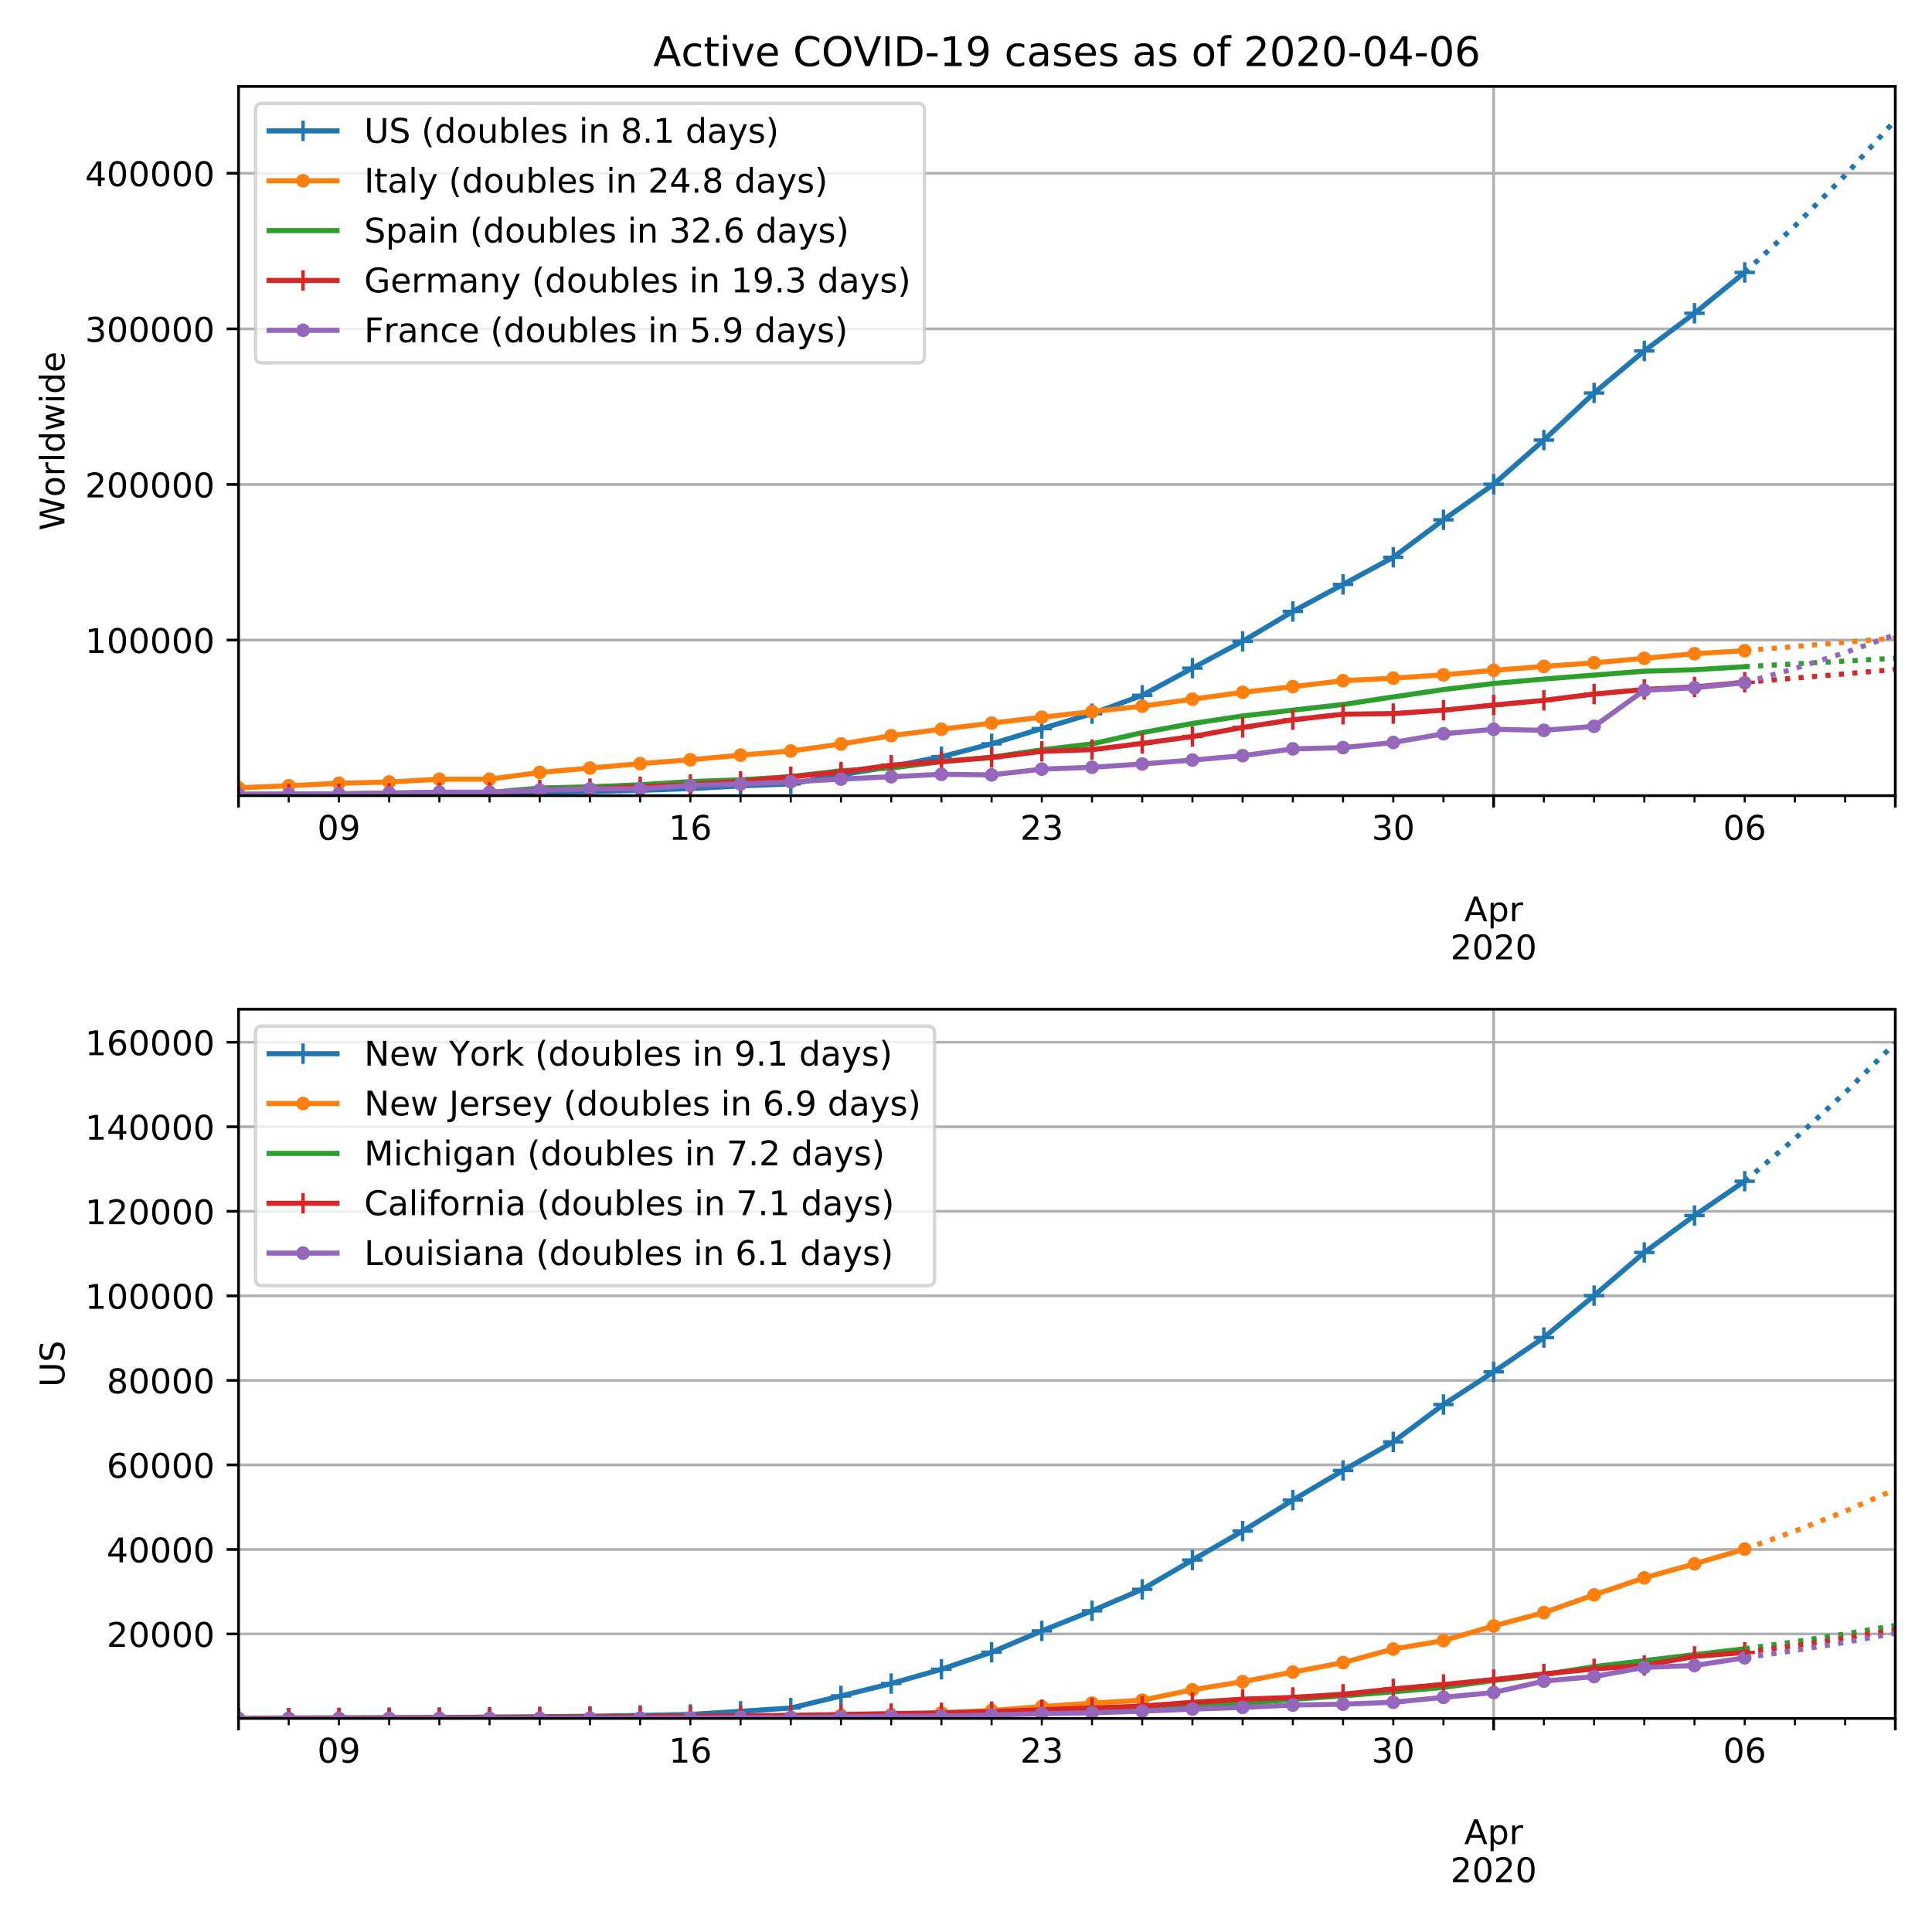 <svg height="758.4" stroke-linejoin="round" viewBox="0 0 568.8 568.8" width="758.4" xmlns="http://www.w3.org/2000/svg" xmlns:xlink="http://www.w3.org/1999/xlink"><defs><path id="v" d="M0 1.5a1.5 1.5 0 100-3 1.5 1.5 0 000 3z" stroke="#ff7f0e" stroke-linejoin="round"/><path id="S" d="M8.203 72.906h46.875v-4.203L28.61 0H18.312L43.22 64.594H8.203z" stroke-linejoin="round"/><path id="b" d="M0 0v3.5" stroke="#000" stroke-linejoin="round" stroke-width=".8"/><path id="c" d="M34.188 63.188L20.797 26.906h26.812zm-5.579 9.718h11.188L67.578 0h-10.25l-6.64 18.703h-32.86L11.188 0H.78z" stroke-linejoin="round"/><path id="d" d="M18.11 8.203v-29H9.077v75.484h9.031v-8.296q2.844 4.875 7.157 7.234Q29.594 56 35.594 56q9.968 0 16.187-7.906 6.235-7.907 6.235-20.797T51.78 6.484q-6.218-7.906-16.187-7.906-6 0-10.328 2.375-4.313 2.375-7.157 7.25zm30.578 19.094q0 9.906-4.079 15.547-4.078 5.64-11.203 5.64-7.14 0-11.218-5.64-4.079-5.64-4.079-15.547 0-9.906 4.078-15.547 4.079-5.64 11.22-5.64 7.124 0 11.202 5.64t4.078 15.547z" stroke-linejoin="round"/><path id="e" d="M41.11 46.297q-1.516.875-3.297 1.281Q36.03 48 33.89 48q-7.625 0-11.703-4.953-4.079-4.953-4.079-14.234V0H9.08v54.688h9.03v-8.5q2.844 4.984 7.375 7.39Q30.031 56 36.531 56q.922 0 2.047-.125 1.125-.11 2.484-.36z" stroke-linejoin="round"/><path id="f" d="M19.188 8.297h34.421V0H7.33v8.297q5.609 5.812 15.296 15.594 9.703 9.797 12.188 12.64 4.734 5.313 6.609 9 1.89 3.688 1.89 7.25 0 5.813-4.078 9.469-4.078 3.672-10.625 3.672-4.64 0-9.797-1.61-5.14-1.609-11-4.89v9.969Q13.767 71.78 18.938 73q5.188 1.219 9.485 1.219 11.328 0 18.062-5.672 6.735-5.656 6.735-15.125 0-4.5-1.688-8.531-1.672-4.016-6.125-9.485-1.218-1.422-7.765-8.187-6.532-6.766-18.453-18.922z" stroke-linejoin="round"/><path id="g" d="M31.781 66.406q-7.61 0-11.453-7.5Q16.5 51.422 16.5 36.375q0-14.984 3.828-22.484 3.844-7.5 11.453-7.5 7.672 0 11.5 7.5 3.844 7.5 3.844 22.484 0 15.047-3.844 22.531-3.828 7.5-11.5 7.5zm0 7.813q12.266 0 18.735-9.703 6.468-9.688 6.468-28.141 0-18.406-6.468-28.11-6.47-9.687-18.735-9.687-12.25 0-18.718 9.688-6.47 9.703-6.47 28.109 0 18.453 6.47 28.14Q19.53 74.22 31.78 74.22z" stroke-linejoin="round"/><path id="h" d="M0 0v2" stroke="#000" stroke-linejoin="round" stroke-width=".6"/><path id="i" d="M10.984 1.516V10.5q3.72-1.766 7.516-2.688 3.813-.921 7.484-.921 9.766 0 14.907 6.562 5.156 6.563 5.89 19.953-2.828-4.203-7.187-6.453-4.344-2.25-9.61-2.25-10.937 0-17.312 6.61-6.375 6.625-6.375 18.109 0 11.219 6.64 18 6.641 6.797 17.672 6.797 12.657 0 19.313-9.703 6.672-9.688 6.672-28.141 0-17.234-8.188-27.516Q40.234-1.42 26.422-1.42q-3.719 0-7.531.734-3.797.734-7.907 2.203zM30.61 32.422q6.641 0 10.516 4.531 3.89 4.547 3.89 12.469 0 7.86-3.89 12.422-3.875 4.562-10.516 4.562-6.64 0-10.515-4.562-3.875-4.563-3.875-12.422 0-7.922 3.875-12.469 3.875-4.531 10.515-4.531z" stroke-linejoin="round"/><path id="j" d="M12.406 8.297h16.11v55.625l-17.532-3.516v8.985l17.438 3.515h9.86V8.296H54.39V0H12.406z" stroke-linejoin="round"/><path id="k" d="M33.016 40.375q-6.641 0-10.532-4.547-3.875-4.531-3.875-12.437 0-7.86 3.875-12.438 3.891-4.562 10.532-4.562 6.64 0 10.515 4.562 3.875 4.578 3.875 12.438 0 7.906-3.875 12.437-3.875 4.547-10.515 4.547zm19.578 30.922v-8.984q-3.719 1.75-7.5 2.671-3.782.938-7.5.938-9.766 0-14.922-6.594-5.14-6.594-5.875-19.922 2.875 4.25 7.219 6.516 4.359 2.266 9.578 2.266 10.984 0 17.36-6.672 6.374-6.657 6.374-18.125 0-11.235-6.64-18.032-6.641-6.78-17.672-6.78-12.657 0-19.344 9.687-6.688 9.703-6.688 28.109 0 17.281 8.204 27.563 8.203 10.28 22.015 10.28 3.719 0 7.5-.734t7.89-2.187z" stroke-linejoin="round"/><path id="l" d="M40.578 39.313Q47.656 37.797 51.625 33q3.984-4.781 3.984-11.813 0-10.78-7.422-16.703-7.421-5.906-21.093-5.906-4.578 0-9.438.906-4.86.907-10.031 2.72v9.515q4.094-2.39 8.969-3.61 4.89-1.218 10.218-1.218 9.266 0 14.125 3.656 4.86 3.656 4.86 10.64 0 6.454-4.516 10.079-4.515 3.64-12.562 3.64h-8.5v8.11h8.89q7.266 0 11.125 2.906 3.86 2.906 3.86 8.375 0 5.61-3.985 8.61-3.968 3.015-11.39 3.015-4.063 0-8.703-.89-4.641-.876-10.203-2.72v8.782q5.624 1.562 10.53 2.344 4.907.78 9.25.78 11.235 0 17.766-5.109 6.547-5.093 6.547-13.78 0-6.063-3.468-10.235-3.47-4.172-9.86-5.782z" stroke-linejoin="round"/><path id="m" d="M0 0h-3.5" stroke="#000" stroke-linejoin="round" stroke-width=".8"/><path id="n" d="M37.797 64.313L12.89 25.39h24.906zm-2.594 8.593H47.61V25.391h10.407v-8.203H47.609V0h-9.812v17.188H4.89v9.515z" stroke-linejoin="round"/><path id="o" d="M30.61 48.39q-7.22 0-11.422-5.64-4.204-5.64-4.204-15.453 0-9.813 4.172-15.453 4.188-5.64 11.453-5.64 7.188 0 11.375 5.655 4.203 5.672 4.203 15.438 0 9.719-4.203 15.406-4.187 5.688-11.375 5.688zm0 7.61q11.718 0 18.406-7.625 6.703-7.61 6.703-21.078 0-13.422-6.703-21.078-6.688-7.64-18.407-7.64-11.765 0-18.437 7.64-6.656 7.656-6.656 21.078 0 13.469 6.656 21.078Q18.844 56 30.609 56z" stroke-linejoin="round"/><path id="p" d="M9.422 75.984h8.984V0H9.422z" stroke-linejoin="round"/><path id="q" d="M45.406 46.39v29.594h8.985V0h-8.985v8.203Q42.578 3.328 38.25.953q-4.313-2.375-10.375-2.375-9.906 0-16.14 7.906-6.22 7.922-6.22 20.813 0 12.89 6.22 20.797Q17.968 56 27.874 56q6.063 0 10.375-2.375 4.328-2.36 7.156-7.234zm-30.61-19.093q0-9.906 4.079-15.547 4.078-5.64 11.203-5.64 7.125 0 11.219 5.64 4.11 5.64 4.11 15.547 0 9.906-4.11 15.547-4.094 5.64-11.219 5.64-7.125 0-11.203-5.64-4.078-5.64-4.078-15.547z" stroke-linejoin="round"/><path id="r" d="M4.203 54.688h8.985l11.234-42.672 11.172 42.672h10.593l11.235-42.672 11.187 42.672h8.985L63.28 0H52.688L40.922 44.828 29.109 0H18.5z" stroke-linejoin="round"/><path id="s" d="M9.422 54.688h8.984V0H9.422zm0 21.296h8.984v-11.39H9.422z" stroke-linejoin="round"/><path id="t" d="M56.203 29.594v-4.39H14.891q.593-9.282 5.593-14.142 5-4.859 13.938-4.859 5.172 0 10.031 1.266 4.86 1.265 9.656 3.812v-8.5Q49.266.734 44.187-.344 39.11-1.422 33.892-1.422q-13.094 0-20.735 7.61-7.64 7.625-7.64 20.625 0 13.421 7.25 21.296Q20.016 56 32.328 56q11.031 0 17.453-7.11 6.422-7.093 6.422-19.296zm-8.984 2.64q-.094 7.36-4.125 11.75-4.032 4.407-10.672 4.407-7.516 0-12.031-4.25-4.516-4.25-5.203-11.97z" stroke-linejoin="round"/><path id="u" d="M-3 0h6M0 3v-6" stroke="#1f77b4" stroke-linejoin="round"/><path id="R" d="M9.813 72.906h13.28l32.329-60.984v60.984h9.562V0h-13.28L19.39 60.984V0H9.813z" stroke-linejoin="round"/><path id="w" d="M-3 0h6M0 3v-6" stroke="#d62728" stroke-linejoin="round"/><path id="x" d="M0 1.5a1.5 1.5 0 100-3 1.5 1.5 0 000 3z" stroke="#9467bd" stroke-linejoin="round"/><path id="y" d="M48.781 52.594v-8.407q-3.812 2.11-7.64 3.157-3.828 1.047-7.735 1.047-8.75 0-13.593-5.547-4.829-5.532-4.829-15.547 0-10.016 4.829-15.563 4.843-5.53 13.593-5.53 3.907 0 7.735 1.046 3.828 1.047 7.64 3.156V2.094Q45.016.344 40.984-.531q-4.015-.89-8.562-.89-12.36 0-19.64 7.765-7.266 7.765-7.266 20.953 0 13.375 7.343 21.031Q20.22 56 33.016 56q4.14 0 8.093-.86 3.953-.843 7.672-2.546z" stroke-linejoin="round"/><path id="z" d="M18.313 70.219V54.688h18.5v-6.985h-18.5V18.016q0-6.688 1.828-8.594 1.828-1.906 7.453-1.906h9.218V0h-9.218q-10.407 0-14.36 3.875-3.953 3.89-3.953 14.14v29.688H2.687v6.984h6.594V70.22z" stroke-linejoin="round"/><path id="A" d="M64.406 67.281v-10.39q-4.984 4.64-10.625 6.922-5.64 2.296-11.984 2.296-12.5 0-19.14-7.64-6.641-7.64-6.641-22.094 0-14.406 6.64-22.047 6.64-7.64 19.14-7.64 6.345 0 11.985 2.296 5.64 2.297 10.625 6.938V5.609Q59.234 2.094 53.437.33q-5.78-1.75-12.218-1.75-16.563 0-26.094 10.124-9.516 10.14-9.516 27.672 0 17.578 9.516 27.703 9.531 10.14 26.094 10.14 6.531 0 12.312-1.734 5.797-1.734 10.875-5.203z" stroke-linejoin="round"/><path id="B" d="M9.813 72.906h9.859V0h-9.86z" stroke-linejoin="round"/><path id="C" d="M4.89 31.39h26.313v-8H4.891z" stroke-linejoin="round"/><path id="D" d="M34.281 27.484q-10.89 0-15.093-2.484-4.204-2.484-4.204-8.5 0-4.781 3.157-7.594 3.156-2.797 8.562-2.797 7.485 0 12 5.297 4.516 5.297 4.516 14.078v2zm17.922 3.72V0H43.22v8.297Q40.14 3.328 35.547.953q-4.594-2.375-11.234-2.375-8.391 0-13.36 4.719Q6 8.016 6 15.922q0 9.219 6.172 13.906 6.187 4.688 18.437 4.688h12.61v.89q0 6.203-4.078 9.594-4.078 3.39-11.453 3.39-4.688 0-9.141-1.124-4.438-1.125-8.531-3.375v8.312q4.921 1.906 9.562 2.844 4.64.953 9.031.953 11.875 0 17.735-6.156 5.86-6.14 5.86-18.64z" stroke-linejoin="round"/><path id="E" d="M44.281 53.078v-8.5q-3.797 1.953-7.906 2.922-4.094.984-8.5.984-6.688 0-10.031-2.047-3.344-2.046-3.344-6.156 0-3.125 2.39-4.906 2.391-1.781 9.626-3.39l3.078-.688q9.562-2.047 13.593-5.781 4.032-3.735 4.032-10.422 0-7.625-6.032-12.078-6.03-4.438-16.578-4.438-4.39 0-9.156.86Q10.688.296 5.422 2v9.281q4.984-2.594 9.812-3.89 4.829-1.282 9.579-1.282 6.343 0 9.75 2.172 3.421 2.172 3.421 6.125 0 3.656-2.468 5.61-2.453 1.953-10.813 3.765l-3.125.735q-8.344 1.75-12.062 5.39-3.704 3.64-3.704 9.985 0 7.718 5.47 11.906Q16.75 56 26.811 56q4.97 0 9.36-.734 4.406-.72 8.11-2.188z" stroke-linejoin="round"/><path id="F" d="M37.11 75.984V68.5h-8.594q-4.828 0-6.72-1.953-1.874-1.953-1.874-7.031v-4.828h14.797v-6.985H19.922V0H10.89v47.703H2.297v6.984h8.594V58.5q0 9.125 4.25 13.297 4.25 4.187 13.468 4.187z" stroke-linejoin="round"/><path id="G" d="M8.688 72.906h9.921V28.61q0-11.718 4.235-16.875 4.25-5.14 13.781-5.14 9.469 0 13.719 5.14 4.25 5.157 4.25 16.875v44.297H64.5V27.391q0-14.25-7.063-21.532-7.046-7.28-20.812-7.28-13.828 0-20.89 7.28-7.047 7.282-7.047 21.532z" stroke-linejoin="round"/><path id="H" d="M53.516 70.516V60.89q-5.61 2.687-10.594 4-4.984 1.328-9.625 1.328-8.047 0-12.422-3.125t-4.375-8.89q0-4.845 2.906-7.313 2.907-2.453 11.016-3.97l5.953-1.218q11.031-2.11 16.281-7.406 5.25-5.297 5.25-14.172 0-10.61-7.11-16.078-7.093-5.469-20.812-5.469-5.172 0-11.015 1.172Q13.14.922 6.89 3.219v10.156q6-3.36 11.765-5.078 5.766-1.703 11.328-1.703 8.438 0 13.032 3.312 4.593 3.328 4.593 9.485 0 5.359-3.297 8.39-3.296 3.032-10.812 4.547L27.484 33.5q-11.03 2.188-15.968 6.875-4.922 4.688-4.922 13.047 0 9.672 6.812 15.234 6.813 5.563 18.766 5.563 5.14 0 10.453-.938 5.328-.922 10.89-2.765z" stroke-linejoin="round"/><path id="I" d="M31 75.875q-6.531-11.219-9.719-22.219-3.172-10.984-3.172-22.265 0-11.266 3.203-22.328Q24.517-2 31-13.188h-7.813Q15.875-1.704 12.235 9.375q-3.64 11.078-3.64 22.016 0 10.89 3.61 21.922 3.624 11.046 10.983 22.562z" stroke-linejoin="round"/><path id="J" d="M8.5 21.578v33.11h8.984V21.922q0-7.766 3.016-11.656 3.031-3.875 9.094-3.875 7.265 0 11.484 4.64 4.234 4.64 4.234 12.656v31h8.985V0h-8.984v8.406Q42.047 3.422 37.718 1q-4.313-2.422-10.032-2.422-9.421 0-14.312 5.86Q8.5 10.296 8.5 21.578z" stroke-linejoin="round"/><path id="K" d="M48.688 27.297q0 9.906-4.079 15.547-4.078 5.64-11.203 5.64-7.14 0-11.218-5.64-4.079-5.64-4.079-15.547 0-9.906 4.078-15.547 4.079-5.64 11.22-5.64 7.124 0 11.202 5.64t4.078 15.547zM18.108 46.39q2.844 4.875 7.157 7.234Q29.594 56 35.594 56q9.968 0 16.187-7.906 6.235-7.907 6.235-20.797T51.78 6.484q-6.218-7.906-16.187-7.906-6 0-10.328 2.375-4.313 2.375-7.157 7.25V0H9.08v75.984h9.03z" stroke-linejoin="round"/><path id="L" d="M54.89 33.016V0h-8.984v32.719q0 7.765-3.031 11.61-3.031 3.858-9.078 3.858-7.281 0-11.484-4.64-4.204-4.625-4.204-12.64V0H9.08v54.688h9.03v-8.5q3.235 4.937 7.594 7.374Q30.078 56 35.797 56q9.422 0 14.25-5.828 4.844-5.828 4.844-17.156z" stroke-linejoin="round"/><path id="M" d="M31.781 34.625q-7.031 0-11.062-3.766-4.016-3.765-4.016-10.343 0-6.594 4.016-10.36Q24.75 6.391 31.78 6.391q7.032 0 11.078 3.78 4.063 3.798 4.063 10.345 0 6.578-4.031 10.343-4.016 3.766-11.11 3.766zm-9.86 4.188q-6.343 1.562-9.89 5.906Q8.5 49.079 8.5 55.329q0 8.733 6.219 13.812 6.234 5.078 17.062 5.078 10.89 0 17.094-5.078 6.203-5.079 6.203-13.813 0-6.25-3.547-10.61-3.531-4.343-9.828-5.906 7.125-1.656 11.094-6.5 3.984-4.828 3.984-11.796 0-10.61-6.468-16.282-6.47-5.656-18.532-5.656-12.047 0-18.531 5.656-6.469 5.672-6.469 16.282 0 6.968 4 11.797 4.016 4.843 11.14 6.5zM18.314 54.39q0-5.657 3.53-8.828 3.548-3.172 9.938-3.172 6.36 0 9.938 3.172 3.593 3.171 3.593 8.828 0 5.672-3.593 8.843-3.578 3.172-9.938 3.172-6.39 0-9.937-3.172-3.532-3.172-3.532-8.843z" stroke-linejoin="round"/><path id="N" d="M10.688 12.406H21V0H10.687z" stroke-linejoin="round"/><path id="O" d="M32.172-5.078q-3.797-9.766-7.422-12.735-3.61-2.984-9.656-2.984H7.906v7.516h5.282q3.703 0 5.75 1.765Q21-9.766 23.483-3.219l1.61 4.094-22.11 53.813H12.5l17.094-42.766 17.093 42.766h9.516z" stroke-linejoin="round"/><path id="P" d="M8.016 75.875h7.812q7.313-11.516 10.953-22.563 3.64-11.03 3.64-21.921 0-10.938-3.64-22.016-3.64-11.078-10.953-22.563H8.016Q14.5-2 17.703 9.063q3.203 11.063 3.203 22.329 0 11.28-3.203 22.265-3.203 11-9.687 22.219z" stroke-linejoin="round"/><clipPath id="Q" stroke-linejoin="round"><path d="M70.22 297.12H558v208.808H70.22z"/></clipPath><clipPath id="a" stroke-linejoin="round"><path d="M70.22 25.44H558v208.808H70.22z"/></clipPath></defs><path d="M0 568.8h568.8V0H0z" fill="#fff"/><path d="M70.22 234.248H558V25.44H70.22z" fill="#fff"/><g stroke-width=".8"><path clip-path="url(#a)" d="M70.22 234.248V25.44" fill="none" stroke="#b0b0b0" stroke-linecap="square"/><use stroke="#000" x="70.22" xlink:href="#b" y="234.248"/></g><path clip-path="url(#a)" d="M439.75 234.248V25.44" fill="none" stroke="#b0b0b0" stroke-linecap="square" stroke-width=".8"/><use stroke="#000" stroke-width=".8" x="439.75" xlink:href="#b" y="234.248"/><g transform="matrix(.1 0 0 -.1 431.1 271.242)"><use xlink:href="#c"/><use x="68.408" xlink:href="#d"/><use x="131.885" xlink:href="#e"/></g><g transform="matrix(.1 0 0 -.1 427.025 282.44)"><use xlink:href="#f"/><use x="63.623" xlink:href="#g"/><use x="127.246" xlink:href="#f"/><use x="190.869" xlink:href="#g"/></g><g stroke-width=".8"><path clip-path="url(#a)" d="M558 234.248V25.44" fill="none" stroke="#b0b0b0" stroke-linecap="square"/><use stroke="#000" x="558" xlink:href="#b" y="234.248"/></g><use stroke="#000" stroke-width=".6" x="85.001" xlink:href="#h" y="234.248"/><use stroke="#000" stroke-width=".6" x="99.782" xlink:href="#h" y="234.248"/><g transform="matrix(.1 0 0 -.1 93.42 247.246)"><use xlink:href="#g"/><use x="63.623" xlink:href="#i"/></g><g stroke="#000" stroke-width=".6"><use x="114.564" xlink:href="#h" y="234.248"/><use x="129.345" xlink:href="#h" y="234.248"/><use x="144.126" xlink:href="#h" y="234.248"/><use x="158.907" xlink:href="#h" y="234.248"/><use x="173.688" xlink:href="#h" y="234.248"/><use x="188.47" xlink:href="#h" y="234.248"/></g><use stroke="#000" stroke-width=".6" x="203.251" xlink:href="#h" y="234.248"/><g transform="matrix(.1 0 0 -.1 196.888 247.246)"><use xlink:href="#j"/><use x="63.623" xlink:href="#k"/></g><use stroke="#000" stroke-width=".6" x="218.032" xlink:href="#h" y="234.248"/><use stroke="#000" stroke-width=".6" x="232.813" xlink:href="#h" y="234.248"/><use stroke="#000" stroke-width=".6" x="247.595" xlink:href="#h" y="234.248"/><use stroke="#000" stroke-width=".6" x="262.376" xlink:href="#h" y="234.248"/><use stroke="#000" stroke-width=".6" x="277.157" xlink:href="#h" y="234.248"/><use stroke="#000" stroke-width=".6" x="291.938" xlink:href="#h" y="234.248"/><use stroke="#000" stroke-width=".6" x="306.719" xlink:href="#h" y="234.248"/><g transform="matrix(.1 0 0 -.1 300.357 247.246)"><use xlink:href="#f"/><use x="63.623" xlink:href="#l"/></g><use stroke="#000" stroke-width=".6" x="321.501" xlink:href="#h" y="234.248"/><use stroke="#000" stroke-width=".6" x="336.282" xlink:href="#h" y="234.248"/><use stroke="#000" stroke-width=".6" x="351.063" xlink:href="#h" y="234.248"/><use stroke="#000" stroke-width=".6" x="365.844" xlink:href="#h" y="234.248"/><use stroke="#000" stroke-width=".6" x="380.625" xlink:href="#h" y="234.248"/><use stroke="#000" stroke-width=".6" x="395.407" xlink:href="#h" y="234.248"/><use stroke="#000" stroke-width=".6" x="410.188" xlink:href="#h" y="234.248"/><g transform="matrix(.1 0 0 -.1 403.825 247.246)"><use xlink:href="#l"/><use x="63.623" xlink:href="#g"/></g><use stroke="#000" stroke-width=".6" x="424.969" xlink:href="#h" y="234.248"/><use stroke="#000" stroke-width=".6" x="454.532" xlink:href="#h" y="234.248"/><use stroke="#000" stroke-width=".6" x="469.313" xlink:href="#h" y="234.248"/><use stroke="#000" stroke-width=".6" x="484.094" xlink:href="#h" y="234.248"/><use stroke="#000" stroke-width=".6" x="498.875" xlink:href="#h" y="234.248"/><g><use stroke="#000" stroke-width=".6" x="513.656" xlink:href="#h" y="234.248"/><g transform="matrix(.1 0 0 -.1 507.294 247.246)"><use xlink:href="#g"/><use x="63.623" xlink:href="#k"/></g></g><use stroke="#000" stroke-width=".6" x="528.438" xlink:href="#h" y="234.248"/><use stroke="#000" stroke-width=".6" x="543.219" xlink:href="#h" y="234.248"/><g><path clip-path="url(#a)" d="M70.22 188.44H558" fill="none" stroke="#b0b0b0" stroke-linecap="square" stroke-width=".8"/><use stroke="#000" stroke-width=".8" x="70.22" xlink:href="#m" y="188.441"/><g transform="matrix(.1 0 0 -.1 25.045 192.24)"><use xlink:href="#j"/><use x="63.623" xlink:href="#g"/><use x="127.246" xlink:href="#g"/><use x="190.869" xlink:href="#g"/><use x="254.492" xlink:href="#g"/><use x="318.115" xlink:href="#g"/></g><path clip-path="url(#a)" d="M70.22 142.629H558" fill="none" stroke="#b0b0b0" stroke-linecap="square" stroke-width=".8"/><use stroke="#000" stroke-width=".8" x="70.22" xlink:href="#m" y="142.629"/><g transform="matrix(.1 0 0 -.1 25.045 146.428)"><use xlink:href="#f"/><use x="63.623" xlink:href="#g"/><use x="127.246" xlink:href="#g"/><use x="190.869" xlink:href="#g"/><use x="254.492" xlink:href="#g"/><use x="318.115" xlink:href="#g"/></g><g><path clip-path="url(#a)" d="M70.22 96.817H558" fill="none" stroke="#b0b0b0" stroke-linecap="square" stroke-width=".8"/><use stroke="#000" stroke-width=".8" x="70.22" xlink:href="#m" y="96.817"/><g transform="matrix(.1 0 0 -.1 25.045 100.616)"><use xlink:href="#l"/><use x="63.623" xlink:href="#g"/><use x="127.246" xlink:href="#g"/><use x="190.869" xlink:href="#g"/><use x="254.492" xlink:href="#g"/><use x="318.115" xlink:href="#g"/></g></g><g><path clip-path="url(#a)" d="M70.22 51.005H558" fill="none" stroke="#b0b0b0" stroke-linecap="square" stroke-width=".8"/><use stroke="#000" stroke-width=".8" x="70.22" xlink:href="#m" y="51.005"/><g transform="matrix(.1 0 0 -.1 25.045 54.804)"><use xlink:href="#n"/><use x="63.623" xlink:href="#g"/><use x="127.246" xlink:href="#g"/><use x="190.869" xlink:href="#g"/><use x="254.492" xlink:href="#g"/><use x="318.115" xlink:href="#g"/></g></g><g transform="matrix(0 -.1 -.1 0 18.965 156.19)"><path d="M3.328 72.906h9.953L28.61 11.281l15.282 61.625h11.093l15.328-61.625 15.282 61.625h10.015L77.297 0H64.89L49.516 63.281 33.984 0H21.578z"/><use x="98.799" xlink:href="#o"/><use x="159.98" xlink:href="#e"/><use x="201.094" xlink:href="#p"/><use x="228.877" xlink:href="#q"/><use x="292.354" xlink:href="#r"/><use x="374.141" xlink:href="#s"/><use x="401.924" xlink:href="#q"/><use x="465.4" xlink:href="#t"/></g></g><g stroke="#1f77b4"><path clip-path="url(#a)" d="M-1 234.21l12.095-.006 14.781-.013 14.782-.03 14.78-.026 14.782-.062 14.781-.053 14.781-.03 14.782-.16 14.78-.144 14.782-.171 14.781-.234 14.781-.247 14.782-.35 14.78-.507 14.782-.809 14.781-.58 14.782-2.661 14.78-2.446 14.782-2.888 14.781-3.805 14.781-4.487 14.782-4.385 14.78-5.4 14.782-8.004 14.781-7.908 14.781-8.784 14.782-7.959 14.78-7.985 14.782-11.037 14.781-10.475 14.782-13.004 14.78-13.865 14.782-12.369 14.781-11.093 14.781-12.023" fill="none" stroke-linecap="square" stroke-width="1.5"/><g clip-path="url(#a)" fill="#1f77b4"><use x="-1" xlink:href="#u" y="234.211"/><use x="11.095" xlink:href="#u" y="234.204"/><use x="25.876" xlink:href="#u" y="234.191"/><use x="40.658" xlink:href="#u" y="234.16"/><use x="55.439" xlink:href="#u" y="234.135"/><use x="70.22" xlink:href="#u" y="234.073"/><use x="85.001" xlink:href="#u" y="234.02"/><use x="99.782" xlink:href="#u" y="233.989"/><use x="114.564" xlink:href="#u" y="233.83"/><use x="129.345" xlink:href="#u" y="233.686"/><use x="144.126" xlink:href="#u" y="233.515"/><use x="158.907" xlink:href="#u" y="233.281"/><use x="173.688" xlink:href="#u" y="233.034"/><use x="188.47" xlink:href="#u" y="232.684"/><use x="203.251" xlink:href="#u" y="232.177"/><use x="218.032" xlink:href="#u" y="231.368"/><use x="232.813" xlink:href="#u" y="230.788"/><use x="247.595" xlink:href="#u" y="228.127"/><use x="262.376" xlink:href="#u" y="225.681"/><use x="277.157" xlink:href="#u" y="222.793"/><use x="291.938" xlink:href="#u" y="218.988"/><use x="306.719" xlink:href="#u" y="214.501"/><use x="321.501" xlink:href="#u" y="210.116"/><use x="336.282" xlink:href="#u" y="204.715"/><use x="351.063" xlink:href="#u" y="196.712"/><use x="365.844" xlink:href="#u" y="188.804"/><use x="380.625" xlink:href="#u" y="180.02"/><use x="395.407" xlink:href="#u" y="172.061"/><use x="410.188" xlink:href="#u" y="164.076"/><use x="424.969" xlink:href="#u" y="153.039"/><use x="439.75" xlink:href="#u" y="142.564"/><use x="454.532" xlink:href="#u" y="129.56"/><use x="469.313" xlink:href="#u" y="115.695"/><use x="484.094" xlink:href="#u" y="103.326"/><use x="498.875" xlink:href="#u" y="92.233"/><use x="513.656" xlink:href="#u" y="80.21"/></g></g><g stroke="#ff7f0e"><path clip-path="url(#a)" d="M-1 233.376l12.095-.16 14.781-.203 14.782-.27 14.78-.284 14.782-.525 14.781-.607 14.781-.733 14.782-.37 14.78-.823h14.782l14.781-2 14.781-1.28 14.782-1.307 14.78-1.132 14.782-1.369 14.781-1.213 14.782-2.052 14.78-2.455 14.782-1.893 14.781-1.813 14.781-1.732 14.782-1.655 14.78-1.599 14.782-2.058 14.781-2.016 14.781-1.673 14.782-1.747 14.78-.755 14.782-.966 14.781-1.345 14.782-1.135 14.78-1.071 14.782-1.322 14.781-1.362 14.781-.89" fill="none" stroke-linecap="square" stroke-width="1.5"/><g clip-path="url(#a)" fill="#ff7f0e"><use x="-1" xlink:href="#v" y="233.376"/><use x="11.095" xlink:href="#v" y="233.216"/><use x="25.876" xlink:href="#v" y="233.013"/><use x="40.658" xlink:href="#v" y="232.743"/><use x="55.439" xlink:href="#v" y="232.459"/><use x="70.22" xlink:href="#v" y="231.934"/><use x="85.001" xlink:href="#v" y="231.327"/><use x="99.782" xlink:href="#v" y="230.594"/><use x="114.564" xlink:href="#v" y="230.224"/><use x="129.345" xlink:href="#v" y="229.401"/><use x="144.126" xlink:href="#v" y="229.401"/><use x="158.907" xlink:href="#v" y="227.401"/><use x="173.688" xlink:href="#v" y="226.121"/><use x="188.47" xlink:href="#v" y="224.814"/><use x="203.251" xlink:href="#v" y="223.682"/><use x="218.032" xlink:href="#v" y="222.313"/><use x="232.813" xlink:href="#v" y="221.1"/><use x="247.595" xlink:href="#v" y="219.048"/><use x="262.376" xlink:href="#v" y="216.593"/><use x="277.157" xlink:href="#v" y="214.7"/><use x="291.938" xlink:href="#v" y="212.887"/><use x="306.719" xlink:href="#v" y="211.155"/><use x="321.501" xlink:href="#v" y="209.5"/><use x="336.282" xlink:href="#v" y="207.901"/><use x="351.063" xlink:href="#v" y="205.843"/><use x="365.844" xlink:href="#v" y="203.827"/><use x="380.625" xlink:href="#v" y="202.154"/><use x="395.407" xlink:href="#v" y="200.407"/><use x="410.188" xlink:href="#v" y="199.652"/><use x="424.969" xlink:href="#v" y="198.686"/><use x="439.75" xlink:href="#v" y="197.341"/><use x="454.532" xlink:href="#v" y="196.206"/><use x="469.313" xlink:href="#v" y="195.135"/><use x="484.094" xlink:href="#v" y="193.813"/><use x="498.875" xlink:href="#v" y="192.451"/><use x="513.656" xlink:href="#v" y="191.562"/></g></g><path clip-path="url(#a)" d="M-1 234.195l12.095-.017 14.781-.025 14.782-.017 14.78-.063 14.782-.031 14.781-.076 14.781-.177 14.782-.282 14.78-.189h14.782l14.781-1.313 14.781-.354 14.782-.602 14.78-.952 14.782-.511 14.781-.925 14.782-1.75 14.78-.803 14.782-1.876 14.781-1.305 14.781-2.175 14.782-1.747 14.78-3.307 14.782-2.705 14.781-2.207 14.781-1.715 14.782-1.663 14.78-2.228 14.782-2.171 14.781-1.78 14.782-1.323 14.78-1.152 14.782-1.152 14.781-.423 14.781-.903" fill="none" stroke="#2ca02c" stroke-linecap="square" stroke-width="1.5"/><g stroke="#d62728"><path clip-path="url(#a)" d="M-1 234.184l12.095-.014 14.781-.03 14.782-.1 14.78-.087 14.782-.058 14.781-.11 14.781-.062 14.782-.129 14.78-.203 14.782-.078 14.781-.72 14.781-.416 14.782-.553 14.78-.664 14.782-.907 14.781-1.387 14.782-1.36 14.78-2.033 14.782-1.051 14.781-1.2 14.781-1.817 14.782-.506 14.78-1.825 14.782-2.029 14.781-2.69 14.781-2.25 14.782-1.635 14.78-.179 14.782-1.004 14.781-1.52 14.782-1.373 14.78-1.86 14.782-1.347 14.781-.729 14.781-1.386" fill="none" stroke-linecap="square" stroke-width="1.5"/><g clip-path="url(#a)" fill="#d62728"><use x="-1" xlink:href="#w" y="234.184"/><use x="11.095" xlink:href="#w" y="234.17"/><use x="25.876" xlink:href="#w" y="234.14"/><use x="40.658" xlink:href="#w" y="234.039"/><use x="55.439" xlink:href="#w" y="233.953"/><use x="70.22" xlink:href="#w" y="233.895"/><use x="85.001" xlink:href="#w" y="233.784"/><use x="99.782" xlink:href="#w" y="233.723"/><use x="114.564" xlink:href="#w" y="233.594"/><use x="129.345" xlink:href="#w" y="233.391"/><use x="144.126" xlink:href="#w" y="233.313"/><use x="158.907" xlink:href="#w" y="232.593"/><use x="173.688" xlink:href="#w" y="232.177"/><use x="188.47" xlink:href="#w" y="231.624"/><use x="203.251" xlink:href="#w" y="230.96"/><use x="218.032" xlink:href="#w" y="230.053"/><use x="232.813" xlink:href="#w" y="228.666"/><use x="247.595" xlink:href="#w" y="227.306"/><use x="262.376" xlink:href="#w" y="225.273"/><use x="277.157" xlink:href="#w" y="224.222"/><use x="291.938" xlink:href="#w" y="223.023"/><use x="306.719" xlink:href="#w" y="221.205"/><use x="321.501" xlink:href="#w" y="220.699"/><use x="336.282" xlink:href="#w" y="218.874"/><use x="351.063" xlink:href="#w" y="216.845"/><use x="365.844" xlink:href="#w" y="214.154"/><use x="380.625" xlink:href="#w" y="211.905"/><use x="395.407" xlink:href="#w" y="210.27"/><use x="410.188" xlink:href="#w" y="210.091"/><use x="424.969" xlink:href="#w" y="209.087"/><use x="439.75" xlink:href="#w" y="207.566"/><use x="454.532" xlink:href="#w" y="206.194"/><use x="469.313" xlink:href="#w" y="204.333"/><use x="484.094" xlink:href="#w" y="202.987"/><use x="498.875" xlink:href="#w" y="202.258"/><use x="513.656" xlink:href="#w" y="200.872"/></g></g><g stroke="#9467bd"><path clip-path="url(#a)" d="M-1 234.171l12.095-.005 14.781-.037 14.782-.04 14.78-.126 14.782-.135 14.781-.077 14.781-.038 14.782-.257 14.78-.222h14.782l14.781-.62 14.781-.367 14.782-.015 14.78-.953 14.782-.473 14.781-.627 14.782-.797 14.78-.705 14.782-.716 14.781.182 14.781-1.703 14.782-.54 14.78-.975 14.782-1.162 14.781-1.283 14.781-2 14.782-.37 14.78-1.514 14.782-2.568 14.781-1.316 14.782.307 14.78-1.174 14.782-10.608 14.781-.746 14.781-1.502" fill="none" stroke-linecap="square" stroke-width="1.5"/><g clip-path="url(#a)" fill="#9467bd"><use x="-1" xlink:href="#x" y="234.171"/><use x="11.095" xlink:href="#x" y="234.166"/><use x="25.876" xlink:href="#x" y="234.129"/><use x="40.658" xlink:href="#x" y="234.088"/><use x="55.439" xlink:href="#x" y="233.963"/><use x="70.22" xlink:href="#x" y="233.828"/><use x="85.001" xlink:href="#x" y="233.751"/><use x="99.782" xlink:href="#x" y="233.713"/><use x="114.564" xlink:href="#x" y="233.456"/><use x="129.345" xlink:href="#x" y="233.234"/><use x="144.126" xlink:href="#x" y="233.234"/><use x="158.907" xlink:href="#x" y="232.614"/><use x="173.688" xlink:href="#x" y="232.247"/><use x="188.47" xlink:href="#x" y="232.232"/><use x="203.251" xlink:href="#x" y="231.279"/><use x="218.032" xlink:href="#x" y="230.806"/><use x="232.813" xlink:href="#x" y="230.179"/><use x="247.595" xlink:href="#x" y="229.382"/><use x="262.376" xlink:href="#x" y="228.677"/><use x="277.157" xlink:href="#x" y="227.961"/><use x="291.938" xlink:href="#x" y="228.143"/><use x="306.719" xlink:href="#x" y="226.44"/><use x="321.501" xlink:href="#x" y="225.9"/><use x="336.282" xlink:href="#x" y="224.925"/><use x="351.063" xlink:href="#x" y="223.763"/><use x="365.844" xlink:href="#x" y="222.48"/><use x="380.625" xlink:href="#x" y="220.48"/><use x="395.407" xlink:href="#x" y="220.11"/><use x="410.188" xlink:href="#x" y="218.596"/><use x="424.969" xlink:href="#x" y="216.028"/><use x="439.75" xlink:href="#x" y="214.712"/><use x="454.532" xlink:href="#x" y="215.019"/><use x="469.313" xlink:href="#x" y="213.845"/><use x="484.094" xlink:href="#x" y="203.237"/><use x="498.875" xlink:href="#x" y="202.491"/><use x="513.656" xlink:href="#x" y="200.989"/></g></g><path clip-path="url(#a)" d="M513.656 80.21l14.782-13.69 14.78-14.906L558 35.384" fill="none" stroke="#1f77b4" stroke-dasharray="1.5 2.475" stroke-width="1.5"/><path clip-path="url(#a)" d="M513.656 191.562l14.782-1.211 14.78-1.245L558 187.825" fill="none" stroke="#ff7f0e" stroke-dasharray="1.5 2.475" stroke-width="1.5"/><path clip-path="url(#a)" d="M513.656 196.276l14.782-.816 14.78-.834 14.782-.85" fill="none" stroke="#2ca02c" stroke-dasharray="1.5 2.475" stroke-width="1.5"/><path clip-path="url(#a)" d="M513.656 200.872l14.782-1.218 14.78-1.262L558 197.084" fill="none" stroke="#d62728" stroke-dasharray="1.5 2.475" stroke-width="1.5"/><path clip-path="url(#a)" d="M513.656 200.989l14.782-4.165 14.78-4.688L558 186.862" fill="none" stroke="#9467bd" stroke-dasharray="1.5 2.475" stroke-width="1.5"/><path d="M70.22 234.248V25.44M558 234.248V25.44M70.22 234.248H558M70.22 25.44H558" fill="none" stroke="#000" stroke-linecap="square" stroke-linejoin="miter" stroke-width=".8"/><g transform="matrix(.12 0 0 -.12 192.33 19.44)"><use xlink:href="#c"/><use x="68.393" xlink:href="#y"/><use x="123.373" xlink:href="#z"/><use x="162.582" xlink:href="#s"/><path d="M193.35 54.688h9.515L219.96 8.797l17.094 45.89h9.515L226.053 0H213.85z"/><use x="249.545" xlink:href="#t"/><use x="342.855" xlink:href="#A"/><path d="M452.086 66.219q-10.75 0-17.078-8.016-6.313-8-6.313-21.828 0-13.766 6.313-21.781 6.328-8 17.078-8 10.734 0 17.016 8 6.28 8.015 6.28 21.781 0 13.828-6.28 21.828-6.282 8.016-17.016 8.016zm0 8q15.328 0 24.5-10.281 9.187-10.282 9.187-27.563 0-17.234-9.187-27.516-9.172-10.28-24.5-10.28-15.375 0-24.594 10.25-9.203 10.265-9.203 27.546t9.203 27.563q9.219 10.28 24.594 10.28zM519.984 0l-27.828 72.906h10.297l23.11-61.375 23.14 61.375h10.25L531.172 0z"/><use x="559.783" xlink:href="#B"/><path d="M608.947 64.797V8.109h11.922q15.094 0 22.094 6.829 7 6.843 7 21.593 0 14.64-7 21.453-7 6.813-22.094 6.813zm-9.86 8.11h20.267q21.187 0 31.093-8.813 9.922-8.813 9.922-27.563 0-18.86-9.969-27.703Q640.447 0 619.354 0h-20.266z"/><use x="666.277" xlink:href="#C"/><use x="702.361" xlink:href="#j"/><use x="765.984" xlink:href="#i"/><use x="861.395" xlink:href="#y"/><use x="916.375" xlink:href="#D"/><use x="977.654" xlink:href="#E"/><use x="1029.754" xlink:href="#t"/><use x="1091.277" xlink:href="#E"/><use x="1175.164" xlink:href="#D"/><use x="1236.443" xlink:href="#E"/><use x="1320.33" xlink:href="#o"/><use x="1381.512" xlink:href="#F"/><use x="1448.504" xlink:href="#f"/><use x="1512.127" xlink:href="#g"/><use x="1575.75" xlink:href="#f"/><use x="1639.373" xlink:href="#g"/><use x="1702.996" xlink:href="#C"/><use x="1739.08" xlink:href="#g"/><use x="1802.703" xlink:href="#n"/><use x="1866.326" xlink:href="#C"/><use x="1902.41" xlink:href="#g"/><use x="1966.033" xlink:href="#k"/></g><g><path d="M77.22 106.83h192.931q2 0 2-2V32.44q0-2-2-2H77.22q-2 0-2 2v72.39q0 2 2 2z" fill="#fff" opacity=".8" stroke="#ccc" stroke-linejoin="miter"/><path d="M79.22 38.538h20" fill="none" stroke="#1f77b4" stroke-linecap="square" stroke-width="1.5"/><use fill="#1f77b4" stroke="#1f77b4" x="89.22" xlink:href="#u" y="38.538"/><g transform="matrix(.1 0 0 -.1 107.22 42.038)"><use xlink:href="#G"/><use x="73.193" xlink:href="#H"/><use x="168.457" xlink:href="#I"/><use x="207.471" xlink:href="#q"/><use x="270.947" xlink:href="#o"/><use x="332.129" xlink:href="#J"/><use x="395.508" xlink:href="#K"/><use x="458.984" xlink:href="#p"/><use x="486.768" xlink:href="#t"/><use x="548.291" xlink:href="#E"/><use x="632.178" xlink:href="#s"/><use x="659.961" xlink:href="#L"/><use x="755.127" xlink:href="#M"/><use x="818.75" xlink:href="#N"/><use x="850.537" xlink:href="#j"/><use x="945.947" xlink:href="#q"/><use x="1009.424" xlink:href="#D"/><use x="1070.703" xlink:href="#O"/><use x="1129.883" xlink:href="#E"/><use x="1181.982" xlink:href="#P"/></g><path d="M79.22 53.217h20" fill="none" stroke="#ff7f0e" stroke-linecap="square" stroke-width="1.5"/><use fill="#ff7f0e" stroke="#ff7f0e" x="89.22" xlink:href="#v" y="53.217"/><g transform="matrix(.1 0 0 -.1 107.22 56.717)"><use xlink:href="#B"/><use x="29.492" xlink:href="#z"/><use x="68.701" xlink:href="#D"/><use x="129.98" xlink:href="#p"/><use x="157.764" xlink:href="#O"/><use x="248.73" xlink:href="#I"/><use x="287.744" xlink:href="#q"/><use x="351.221" xlink:href="#o"/><use x="412.402" xlink:href="#J"/><use x="475.781" xlink:href="#K"/><use x="539.258" xlink:href="#p"/><use x="567.041" xlink:href="#t"/><use x="628.564" xlink:href="#E"/><use x="712.451" xlink:href="#s"/><use x="740.234" xlink:href="#L"/><use x="835.4" xlink:href="#f"/><use x="899.023" xlink:href="#n"/><use x="962.646" xlink:href="#N"/><use x="994.434" xlink:href="#M"/><use x="1089.844" xlink:href="#q"/><use x="1153.32" xlink:href="#D"/><use x="1214.6" xlink:href="#O"/><use x="1273.779" xlink:href="#E"/><use x="1325.879" xlink:href="#P"/></g><path d="M79.22 67.895h20" fill="none" stroke="#2ca02c" stroke-linecap="square" stroke-width="1.5"/><g transform="matrix(.1 0 0 -.1 107.22 71.395)"><use xlink:href="#H"/><use x="63.477" xlink:href="#d"/><use x="126.953" xlink:href="#D"/><use x="188.232" xlink:href="#s"/><use x="216.016" xlink:href="#L"/><use x="311.182" xlink:href="#I"/><use x="350.195" xlink:href="#q"/><use x="413.672" xlink:href="#o"/><use x="474.854" xlink:href="#J"/><use x="538.232" xlink:href="#K"/><use x="601.709" xlink:href="#p"/><use x="629.492" xlink:href="#t"/><use x="691.016" xlink:href="#E"/><use x="774.902" xlink:href="#s"/><use x="802.686" xlink:href="#L"/><use x="897.852" xlink:href="#l"/><use x="961.475" xlink:href="#f"/><use x="1025.098" xlink:href="#N"/><use x="1056.885" xlink:href="#k"/><use x="1152.295" xlink:href="#q"/><use x="1215.771" xlink:href="#D"/><use x="1277.051" xlink:href="#O"/><use x="1336.23" xlink:href="#E"/><use x="1388.33" xlink:href="#P"/></g><path d="M79.22 82.573h20" fill="none" stroke="#d62728" stroke-linecap="square" stroke-width="1.5"/><use fill="#d62728" stroke="#d62728" x="89.22" xlink:href="#w" y="82.573"/><g transform="matrix(.1 0 0 -.1 107.22 86.073)"><path d="M59.516 10.406v19.578h-16.11v8.11h25.875V6.78Q63.578 2.734 56.687.656 49.813-1.422 42-1.422q-17.094 0-26.75 9.985-9.64 10-9.64 27.812 0 17.875 9.64 27.86 9.656 9.984 26.75 9.984 7.125 0 13.547-1.766 6.422-1.75 11.844-5.172v-10.5q-5.47 4.64-11.625 6.985-6.157 2.343-12.938 2.343-13.39 0-20.11-7.468-6.702-7.47-6.702-22.266 0-14.75 6.703-22.219 6.718-7.469 20.11-7.469 5.218 0 9.312.907 4.109.906 7.375 2.812z"/><use x="77.49" xlink:href="#t"/><use x="139.014" xlink:href="#e"/><path d="M232.111 44.188q3.375 6.062 8.063 8.937Q244.86 56 251.205 56q8.547 0 13.188-5.984 4.64-5.97 4.64-17V0h-9.031v32.719q0 7.86-2.797 11.656-2.781 3.813-8.484 3.813-6.985 0-11.047-4.641-4.047-4.625-4.047-12.64V0h-9.031v32.719q0 7.906-2.782 11.687-2.78 3.782-8.593 3.782-6.89 0-10.953-4.657-4.047-4.656-4.047-12.625V0h-9.032v54.688h9.032v-8.5q3.078 5.03 7.375 7.421Q209.893 56 215.799 56q5.969 0 10.14-3.031 4.172-3.016 6.172-8.782z"/><use x="277.523" xlink:href="#D"/><use x="338.803" xlink:href="#L"/><use x="402.182" xlink:href="#O"/><use x="493.148" xlink:href="#I"/><use x="532.162" xlink:href="#q"/><use x="595.639" xlink:href="#o"/><use x="656.82" xlink:href="#J"/><use x="720.199" xlink:href="#K"/><use x="783.676" xlink:href="#p"/><use x="811.459" xlink:href="#t"/><use x="872.982" xlink:href="#E"/><use x="956.869" xlink:href="#s"/><use x="984.652" xlink:href="#L"/><use x="1079.818" xlink:href="#j"/><use x="1143.441" xlink:href="#i"/><use x="1207.064" xlink:href="#N"/><use x="1238.852" xlink:href="#l"/><use x="1334.262" xlink:href="#q"/><use x="1397.738" xlink:href="#D"/><use x="1459.018" xlink:href="#O"/><use x="1518.197" xlink:href="#E"/><use x="1570.297" xlink:href="#P"/></g><path d="M79.22 97.25h20" fill="none" stroke="#9467bd" stroke-linecap="square" stroke-width="1.5"/><use fill="#9467bd" stroke="#9467bd" x="89.22" xlink:href="#x" y="97.251"/><g transform="matrix(.1 0 0 -.1 107.22 100.75)"><path d="M9.813 72.906h41.89v-8.312H19.672V43.109h28.906v-8.297H19.672V0h-9.86z"/><use x="57.41" xlink:href="#e"/><use x="98.523" xlink:href="#D"/><use x="159.803" xlink:href="#L"/><use x="223.182" xlink:href="#y"/><use x="278.162" xlink:href="#t"/><use x="371.473" xlink:href="#I"/><use x="410.486" xlink:href="#q"/><use x="473.963" xlink:href="#o"/><use x="535.145" xlink:href="#J"/><use x="598.523" xlink:href="#K"/><use x="662" xlink:href="#p"/><use x="689.783" xlink:href="#t"/><use x="751.307" xlink:href="#E"/><use x="835.193" xlink:href="#s"/><use x="862.977" xlink:href="#L"/><path d="M968.94 72.906h38.718v-8.312h-29.687v-17.86q2.14.735 4.281 1.094 2.156.36 4.312.36 12.204 0 19.329-6.688 7.14-6.688 7.14-18.11 0-11.765-7.328-18.296-7.328-6.516-20.656-6.516-4.594 0-9.36.781-4.75.782-9.828 2.344v9.922q4.391-2.39 9.078-3.563 4.688-1.171 9.907-1.171 8.453 0 13.375 4.437 4.937 4.438 4.937 12.063 0 7.609-4.937 12.047-4.922 4.453-13.375 4.453-3.953 0-7.89-.875-3.923-.875-8.017-2.735z"/><use x="1021.766" xlink:href="#N"/><use x="1053.553" xlink:href="#i"/><use x="1148.963" xlink:href="#q"/><use x="1212.439" xlink:href="#D"/><use x="1273.719" xlink:href="#O"/><use x="1332.898" xlink:href="#E"/><use x="1384.998" xlink:href="#P"/></g></g><g><path d="M70.22 505.928H558V297.12H70.22z" fill="#fff"/><g stroke-width=".8"><path clip-path="url(#Q)" d="M70.22 505.928V297.12" fill="none" stroke="#b0b0b0" stroke-linecap="square"/><use stroke="#000" x="70.22" xlink:href="#b" y="505.928"/></g><path clip-path="url(#Q)" d="M439.75 505.928V297.12" fill="none" stroke="#b0b0b0" stroke-linecap="square" stroke-width=".8"/><use stroke="#000" stroke-width=".8" x="439.75" xlink:href="#b" y="505.928"/><g transform="matrix(.1 0 0 -.1 431.1 542.922)"><use xlink:href="#c"/><use x="68.408" xlink:href="#d"/><use x="131.885" xlink:href="#e"/></g><g transform="matrix(.1 0 0 -.1 427.025 554.12)"><use xlink:href="#f"/><use x="63.623" xlink:href="#g"/><use x="127.246" xlink:href="#f"/><use x="190.869" xlink:href="#g"/></g><g stroke-width=".8"><path clip-path="url(#Q)" d="M558 505.928V297.12" fill="none" stroke="#b0b0b0" stroke-linecap="square"/><use stroke="#000" x="558" xlink:href="#b" y="505.928"/></g><use stroke="#000" stroke-width=".6" x="85.001" xlink:href="#h" y="505.928"/><use stroke="#000" stroke-width=".6" x="99.782" xlink:href="#h" y="505.928"/><g transform="matrix(.1 0 0 -.1 93.42 518.926)"><use xlink:href="#g"/><use x="63.623" xlink:href="#i"/></g><g stroke="#000" stroke-width=".6"><use x="114.564" xlink:href="#h" y="505.928"/><use x="129.345" xlink:href="#h" y="505.928"/><use x="144.126" xlink:href="#h" y="505.928"/><use x="158.907" xlink:href="#h" y="505.928"/><use x="173.688" xlink:href="#h" y="505.928"/><use x="188.47" xlink:href="#h" y="505.928"/></g><use stroke="#000" stroke-width=".6" x="203.251" xlink:href="#h" y="505.928"/><g transform="matrix(.1 0 0 -.1 196.888 518.926)"><use xlink:href="#j"/><use x="63.623" xlink:href="#k"/></g><use stroke="#000" stroke-width=".6" x="218.032" xlink:href="#h" y="505.928"/><use stroke="#000" stroke-width=".6" x="232.813" xlink:href="#h" y="505.928"/><use stroke="#000" stroke-width=".6" x="247.595" xlink:href="#h" y="505.928"/><use stroke="#000" stroke-width=".6" x="262.376" xlink:href="#h" y="505.928"/><use stroke="#000" stroke-width=".6" x="277.157" xlink:href="#h" y="505.928"/><use stroke="#000" stroke-width=".6" x="291.938" xlink:href="#h" y="505.928"/><use stroke="#000" stroke-width=".6" x="306.719" xlink:href="#h" y="505.928"/><g transform="matrix(.1 0 0 -.1 300.357 518.926)"><use xlink:href="#f"/><use x="63.623" xlink:href="#l"/></g><use stroke="#000" stroke-width=".6" x="321.501" xlink:href="#h" y="505.928"/><use stroke="#000" stroke-width=".6" x="336.282" xlink:href="#h" y="505.928"/><use stroke="#000" stroke-width=".6" x="351.063" xlink:href="#h" y="505.928"/><use stroke="#000" stroke-width=".6" x="365.844" xlink:href="#h" y="505.928"/><use stroke="#000" stroke-width=".6" x="380.625" xlink:href="#h" y="505.928"/><use stroke="#000" stroke-width=".6" x="395.407" xlink:href="#h" y="505.928"/><use stroke="#000" stroke-width=".6" x="410.188" xlink:href="#h" y="505.928"/><g transform="matrix(.1 0 0 -.1 403.825 518.926)"><use xlink:href="#l"/><use x="63.623" xlink:href="#g"/></g><use stroke="#000" stroke-width=".6" x="424.969" xlink:href="#h" y="505.928"/><use stroke="#000" stroke-width=".6" x="454.532" xlink:href="#h" y="505.928"/><use stroke="#000" stroke-width=".6" x="469.313" xlink:href="#h" y="505.928"/><use stroke="#000" stroke-width=".6" x="484.094" xlink:href="#h" y="505.928"/><use stroke="#000" stroke-width=".6" x="498.875" xlink:href="#h" y="505.928"/><g><use stroke="#000" stroke-width=".6" x="513.656" xlink:href="#h" y="505.928"/><g transform="matrix(.1 0 0 -.1 507.294 518.926)"><use xlink:href="#g"/><use x="63.623" xlink:href="#k"/></g></g><use stroke="#000" stroke-width=".6" x="528.438" xlink:href="#h" y="505.928"/><use stroke="#000" stroke-width=".6" x="543.219" xlink:href="#h" y="505.928"/><g><path clip-path="url(#Q)" d="M70.22 481.054H558" fill="none" stroke="#b0b0b0" stroke-linecap="square" stroke-width=".8"/><use stroke="#000" stroke-width=".8" x="70.22" xlink:href="#m" y="481.054"/><g transform="matrix(.1 0 0 -.1 31.407 484.853)"><use xlink:href="#f"/><use x="63.623" xlink:href="#g"/><use x="127.246" xlink:href="#g"/><use x="190.869" xlink:href="#g"/><use x="254.492" xlink:href="#g"/></g><path clip-path="url(#Q)" d="M70.22 456.168H558" fill="none" stroke="#b0b0b0" stroke-linecap="square" stroke-width=".8"/><use stroke="#000" stroke-width=".8" x="70.22" xlink:href="#m" y="456.168"/><g transform="matrix(.1 0 0 -.1 31.407 459.967)"><use xlink:href="#n"/><use x="63.623" xlink:href="#g"/><use x="127.246" xlink:href="#g"/><use x="190.869" xlink:href="#g"/><use x="254.492" xlink:href="#g"/></g><path clip-path="url(#Q)" d="M70.22 431.281H558" fill="none" stroke="#b0b0b0" stroke-linecap="square" stroke-width=".8"/><use stroke="#000" stroke-width=".8" x="70.22" xlink:href="#m" y="431.281"/><g transform="matrix(.1 0 0 -.1 31.407 435.08)"><use xlink:href="#k"/><use x="63.623" xlink:href="#g"/><use x="127.246" xlink:href="#g"/><use x="190.869" xlink:href="#g"/><use x="254.492" xlink:href="#g"/></g><g><path clip-path="url(#Q)" d="M70.22 406.395H558" fill="none" stroke="#b0b0b0" stroke-linecap="square" stroke-width=".8"/><use stroke="#000" stroke-width=".8" x="70.22" xlink:href="#m" y="406.395"/><g transform="matrix(.1 0 0 -.1 31.407 410.194)"><use xlink:href="#M"/><use x="63.623" xlink:href="#g"/><use x="127.246" xlink:href="#g"/><use x="190.869" xlink:href="#g"/><use x="254.492" xlink:href="#g"/></g></g><g><path clip-path="url(#Q)" d="M70.22 381.509H558" fill="none" stroke="#b0b0b0" stroke-linecap="square" stroke-width=".8"/><use stroke="#000" stroke-width=".8" x="70.22" xlink:href="#m" y="381.509"/><g transform="matrix(.1 0 0 -.1 25.045 385.308)"><use xlink:href="#j"/><use x="63.623" xlink:href="#g"/><use x="127.246" xlink:href="#g"/><use x="190.869" xlink:href="#g"/><use x="254.492" xlink:href="#g"/><use x="318.115" xlink:href="#g"/></g></g><g><path clip-path="url(#Q)" d="M70.22 356.622H558" fill="none" stroke="#b0b0b0" stroke-linecap="square" stroke-width=".8"/><use stroke="#000" stroke-width=".8" x="70.22" xlink:href="#m" y="356.622"/><g transform="matrix(.1 0 0 -.1 25.045 360.422)"><use xlink:href="#j"/><use x="63.623" xlink:href="#f"/><use x="127.246" xlink:href="#g"/><use x="190.869" xlink:href="#g"/><use x="254.492" xlink:href="#g"/><use x="318.115" xlink:href="#g"/></g></g><g><path clip-path="url(#Q)" d="M70.22 331.736H558" fill="none" stroke="#b0b0b0" stroke-linecap="square" stroke-width=".8"/><use stroke="#000" stroke-width=".8" x="70.22" xlink:href="#m" y="331.736"/><g transform="matrix(.1 0 0 -.1 25.045 335.535)"><use xlink:href="#j"/><use x="63.623" xlink:href="#n"/><use x="127.246" xlink:href="#g"/><use x="190.869" xlink:href="#g"/><use x="254.492" xlink:href="#g"/><use x="318.115" xlink:href="#g"/></g></g><g><path clip-path="url(#Q)" d="M70.22 306.85H558" fill="none" stroke="#b0b0b0" stroke-linecap="square" stroke-width=".8"/><use stroke="#000" stroke-width=".8" x="70.22" xlink:href="#m" y="306.85"/><g transform="matrix(.1 0 0 -.1 25.045 310.649)"><use xlink:href="#j"/><use x="63.623" xlink:href="#k"/><use x="127.246" xlink:href="#g"/><use x="190.869" xlink:href="#g"/><use x="254.492" xlink:href="#g"/><use x="318.115" xlink:href="#g"/></g></g><g transform="matrix(0 -.1 -.1 0 18.965 408.358)"><use xlink:href="#G"/><use x="73.193" xlink:href="#H"/></g></g><g stroke="#1f77b4"><path clip-path="url(#Q)" d="M-1 505.939l12.095-.001 14.781-.011 14.782-.015 14.78-.016 14.782-.05 14.781-.037 14.781-.045 14.782-.039 14.78-.058 14.782-.135 14.781-.115 14.781-.127 14.782-.257 14.78-.283 14.782-.916 14.781-.978 14.782-3.549 14.78-3.655 14.782-4.208 14.781-5.018 14.781-6.275 14.782-5.905 14.78-6.327 14.782-8.63 14.781-8.533 14.781-9.124 14.782-8.712 14.78-8.414 14.782-10.997 14.781-9.611 14.782-10.112 14.78-12.342 14.782-12.712 14.781-10.867 14.781-10.098" fill="none" stroke-linecap="square" stroke-width="1.5"/><g clip-path="url(#Q)" fill="#1f77b4"><use x="-1" xlink:href="#u" y="505.939"/><use x="11.095" xlink:href="#u" y="505.938"/><use x="25.876" xlink:href="#u" y="505.927"/><use x="40.658" xlink:href="#u" y="505.912"/><use x="55.439" xlink:href="#u" y="505.896"/><use x="70.22" xlink:href="#u" y="505.846"/><use x="85.001" xlink:href="#u" y="505.809"/><use x="99.782" xlink:href="#u" y="505.764"/><use x="114.564" xlink:href="#u" y="505.725"/><use x="129.345" xlink:href="#u" y="505.667"/><use x="144.126" xlink:href="#u" y="505.532"/><use x="158.907" xlink:href="#u" y="505.417"/><use x="173.688" xlink:href="#u" y="505.29"/><use x="188.47" xlink:href="#u" y="505.033"/><use x="203.251" xlink:href="#u" y="504.75"/><use x="218.032" xlink:href="#u" y="503.834"/><use x="232.813" xlink:href="#u" y="502.856"/><use x="247.595" xlink:href="#u" y="499.307"/><use x="262.376" xlink:href="#u" y="495.652"/><use x="277.157" xlink:href="#u" y="491.444"/><use x="291.938" xlink:href="#u" y="486.426"/><use x="306.719" xlink:href="#u" y="480.151"/><use x="321.501" xlink:href="#u" y="474.246"/><use x="336.282" xlink:href="#u" y="467.919"/><use x="351.063" xlink:href="#u" y="459.288"/><use x="365.844" xlink:href="#u" y="450.756"/><use x="380.625" xlink:href="#u" y="441.632"/><use x="395.407" xlink:href="#u" y="432.92"/><use x="410.188" xlink:href="#u" y="424.506"/><use x="424.969" xlink:href="#u" y="413.509"/><use x="439.75" xlink:href="#u" y="403.898"/><use x="454.532" xlink:href="#u" y="393.786"/><use x="469.313" xlink:href="#u" y="381.444"/><use x="484.094" xlink:href="#u" y="368.732"/><use x="498.875" xlink:href="#u" y="357.865"/><use x="513.656" xlink:href="#u" y="347.767"/></g></g><g stroke="#ff7f0e"><path clip-path="url(#Q)" d="M-1 505.94h26.876l14.782-.002h14.78l14.782-.003h29.562l14.782-.012 14.78-.01 14.782-.007h14.781l14.781-.05 14.782-.035 14.78-.098 14.782-.11 14.781-.001 14.782-.584 14.78-.181 14.782-.538 14.781-.725 14.781-1.149 14.782-1.013 14.78-.882 14.782-3.055 14.781-2.391 14.781-2.821 14.782-2.789 14.78-3.998 14.782-2.477 14.781-4.32 14.782-3.922 14.78-5.222 14.782-5.013 14.781-4.119 14.781-4.354" fill="none" stroke-linecap="square" stroke-width="1.5"/><g clip-path="url(#Q)" fill="#ff7f0e"><use x="-1" xlink:href="#v" y="505.94"/><use x="11.095" xlink:href="#v" y="505.94"/><use x="25.876" xlink:href="#v" y="505.94"/><use x="40.658" xlink:href="#v" y="505.938"/><use x="55.439" xlink:href="#v" y="505.938"/><use x="70.22" xlink:href="#v" y="505.935"/><use x="85.001" xlink:href="#v" y="505.934"/><use x="99.782" xlink:href="#v" y="505.934"/><use x="114.564" xlink:href="#v" y="505.923"/><use x="129.345" xlink:href="#v" y="505.913"/><use x="144.126" xlink:href="#v" y="505.906"/><use x="158.907" xlink:href="#v" y="505.906"/><use x="173.688" xlink:href="#v" y="505.856"/><use x="188.47" xlink:href="#v" y="505.821"/><use x="203.251" xlink:href="#v" y="505.723"/><use x="218.032" xlink:href="#v" y="505.613"/><use x="232.813" xlink:href="#v" y="505.612"/><use x="247.595" xlink:href="#v" y="505.028"/><use x="262.376" xlink:href="#v" y="504.847"/><use x="277.157" xlink:href="#v" y="504.309"/><use x="291.938" xlink:href="#v" y="503.584"/><use x="306.719" xlink:href="#v" y="502.435"/><use x="321.501" xlink:href="#v" y="501.422"/><use x="336.282" xlink:href="#v" y="500.54"/><use x="351.063" xlink:href="#v" y="497.485"/><use x="365.844" xlink:href="#v" y="495.094"/><use x="380.625" xlink:href="#v" y="492.273"/><use x="395.407" xlink:href="#v" y="489.484"/><use x="410.188" xlink:href="#v" y="485.486"/><use x="424.969" xlink:href="#v" y="483.009"/><use x="439.75" xlink:href="#v" y="478.69"/><use x="454.532" xlink:href="#v" y="474.767"/><use x="469.313" xlink:href="#v" y="469.545"/><use x="484.094" xlink:href="#v" y="464.532"/><use x="498.875" xlink:href="#v" y="460.413"/><use x="513.656" xlink:href="#v" y="456.059"/></g></g><path clip-path="url(#Q)" d="M-1 505.94H114.564l14.78-.002h14.782l14.781-.017 14.781-.012 14.782-.01 14.78-.025 14.782-.014 14.781-.023 14.782-.308 14.78-.272 14.782-.29 14.781-.303 14.781-.359 14.782-.566 14.78-.602 14.782-.66 14.781-.944 14.781-1.24 14.782-1.017 14.78-1.192 14.782-1.297 14.781-2.02 14.782-1.735 14.78-2.353 14.782-1.767 14.781-1.762 14.781-1.733" fill="none" stroke="#2ca02c" stroke-linecap="square" stroke-width="1.5"/><g stroke="#d62728"><path clip-path="url(#Q)" d="M-1 505.916l12.095-.004 14.781-.011 14.782-.02 14.78-.01 14.782-.029 14.781-.02 14.781-.007 14.782-.049 14.78-.04 14.782-.048 14.781-.076 14.781-.07 14.782-.107 14.78-.161 14.782-.17 14.781-.072 14.782-.244 14.78-.273 14.782-.232 14.781-.343 14.781-.564 14.782-.521 14.78-.554 14.782-1.101 14.781-.927 14.781-.525 14.782-.925 14.78-1.573 14.782-1.3 14.781-1.447 14.782-1.661 14.78-1.499 14.782-1.006 14.781-2.66 14.781-1.186" fill="none" stroke-linecap="square" stroke-width="1.5"/><g clip-path="url(#Q)" fill="#d62728"><use x="-1" xlink:href="#w" y="505.916"/><use x="11.095" xlink:href="#w" y="505.912"/><use x="25.876" xlink:href="#w" y="505.901"/><use x="40.658" xlink:href="#w" y="505.881"/><use x="55.439" xlink:href="#w" y="505.871"/><use x="70.22" xlink:href="#w" y="505.842"/><use x="85.001" xlink:href="#w" y="505.822"/><use x="99.782" xlink:href="#w" y="505.815"/><use x="114.564" xlink:href="#w" y="505.766"/><use x="129.345" xlink:href="#w" y="505.726"/><use x="144.126" xlink:href="#w" y="505.678"/><use x="158.907" xlink:href="#w" y="505.602"/><use x="173.688" xlink:href="#w" y="505.531"/><use x="188.47" xlink:href="#w" y="505.425"/><use x="203.251" xlink:href="#w" y="505.264"/><use x="218.032" xlink:href="#w" y="505.094"/><use x="232.813" xlink:href="#w" y="505.022"/><use x="247.595" xlink:href="#w" y="504.778"/><use x="262.376" xlink:href="#w" y="504.505"/><use x="277.157" xlink:href="#w" y="504.273"/><use x="291.938" xlink:href="#w" y="503.93"/><use x="306.719" xlink:href="#w" y="503.366"/><use x="321.501" xlink:href="#w" y="502.845"/><use x="336.282" xlink:href="#w" y="502.291"/><use x="351.063" xlink:href="#w" y="501.19"/><use x="365.844" xlink:href="#w" y="500.263"/><use x="380.625" xlink:href="#w" y="499.738"/><use x="395.407" xlink:href="#w" y="498.813"/><use x="410.188" xlink:href="#w" y="497.24"/><use x="424.969" xlink:href="#w" y="495.94"/><use x="439.75" xlink:href="#w" y="494.493"/><use x="454.532" xlink:href="#w" y="492.832"/><use x="469.313" xlink:href="#w" y="491.333"/><use x="484.094" xlink:href="#w" y="490.327"/><use x="498.875" xlink:href="#w" y="487.666"/><use x="513.656" xlink:href="#w" y="486.481"/></g></g><g stroke="#9467bd"><path clip-path="url(#Q)" d="M-1 505.94H114.564l14.78-.007 14.782-.016 14.781-.021 14.781-.05 14.782-.016 14.78-.055 14.782-.073 14.781-.076 14.782-.16 14.78-.178 14.782-.056 14.781-.308 14.781-.398 14.782-.255 14.78-.483 14.782-.611 14.781-.503 14.781-.688 14.782-.263 14.78-.56 14.782-1.442 14.781-1.434 14.782-3.358 14.78-1.34 14.782-2.689 14.781-.555 14.781-2.267" fill="none" stroke-linecap="square" stroke-width="1.5"/><g clip-path="url(#Q)" fill="#9467bd"><use x="-1" xlink:href="#x" y="505.94"/><use x="11.095" xlink:href="#x" y="505.94"/><use x="25.876" xlink:href="#x" y="505.94"/><use x="40.658" xlink:href="#x" y="505.94"/><use x="55.439" xlink:href="#x" y="505.94"/><use x="70.22" xlink:href="#x" y="505.94"/><use x="85.001" xlink:href="#x" y="505.94"/><use x="99.782" xlink:href="#x" y="505.939"/><use x="114.564" xlink:href="#x" y="505.939"/><use x="129.345" xlink:href="#x" y="505.933"/><use x="144.126" xlink:href="#x" y="505.917"/><use x="158.907" xlink:href="#x" y="505.896"/><use x="173.688" xlink:href="#x" y="505.846"/><use x="188.47" xlink:href="#x" y="505.83"/><use x="203.251" xlink:href="#x" y="505.775"/><use x="218.032" xlink:href="#x" y="505.702"/><use x="232.813" xlink:href="#x" y="505.626"/><use x="247.595" xlink:href="#x" y="505.465"/><use x="262.376" xlink:href="#x" y="505.288"/><use x="277.157" xlink:href="#x" y="505.232"/><use x="291.938" xlink:href="#x" y="504.924"/><use x="306.719" xlink:href="#x" y="504.526"/><use x="321.501" xlink:href="#x" y="504.271"/><use x="336.282" xlink:href="#x" y="503.788"/><use x="351.063" xlink:href="#x" y="503.177"/><use x="365.844" xlink:href="#x" y="502.674"/><use x="380.625" xlink:href="#x" y="501.986"/><use x="395.407" xlink:href="#x" y="501.723"/><use x="410.188" xlink:href="#x" y="501.162"/><use x="424.969" xlink:href="#x" y="499.721"/><use x="439.75" xlink:href="#x" y="498.287"/><use x="454.532" xlink:href="#x" y="494.929"/><use x="469.313" xlink:href="#x" y="493.588"/><use x="484.094" xlink:href="#x" y="490.9"/><use x="498.875" xlink:href="#x" y="490.345"/><use x="513.656" xlink:href="#x" y="488.078"/></g></g><path clip-path="url(#Q)" d="M513.656 347.767l14.782-12.547 14.78-13.54L558 307.063" fill="none" stroke="#1f77b4" stroke-dasharray="1.5 2.475" stroke-width="1.5"/><path clip-path="url(#Q)" d="M513.656 456.06l14.782-5.283 14.78-5.842 14.782-6.46" fill="none" stroke="#ff7f0e" stroke-dasharray="1.5 2.475" stroke-width="1.5"/><path clip-path="url(#Q)" d="M513.656 485.417l14.782-2.079 14.78-2.288L558 478.53" fill="none" stroke="#2ca02c" stroke-dasharray="1.5 2.475" stroke-width="1.5"/><path clip-path="url(#Q)" d="M513.656 486.48l14.782-1.99 14.78-2.195 14.782-2.42" fill="none" stroke="#d62728" stroke-dasharray="1.5 2.475" stroke-width="1.5"/><path clip-path="url(#Q)" d="M513.656 488.078l14.782-2.143 14.78-2.4L558 480.848" fill="none" stroke="#9467bd" stroke-dasharray="1.5 2.475" stroke-width="1.5"/><path d="M70.22 505.928V297.12M558 505.928V297.12M70.22 505.928H558M70.22 297.12H558" fill="none" stroke="#000" stroke-linecap="square" stroke-linejoin="miter" stroke-width=".8"/><g><path d="M77.22 378.51h195.919q2 0 2-2v-72.39q0-2-2-2H77.22q-2 0-2 2v72.39q0 2 2 2z" fill="#fff" opacity=".8" stroke="#ccc" stroke-linejoin="miter"/><path d="M79.22 310.218h20" fill="none" stroke="#1f77b4" stroke-linecap="square" stroke-width="1.5"/><use fill="#1f77b4" stroke="#1f77b4" x="89.22" xlink:href="#u" y="310.218"/><g transform="matrix(.1 0 0 -.1 107.22 313.718)"><use xlink:href="#R"/><use x="74.805" xlink:href="#t"/><use x="136.328" xlink:href="#r"/><path d="M249.7 72.906h10.609l20.203-29.984 20.078 29.984h10.594L285.402 34.72V0h-9.906v34.719z"/><use x="310.783" xlink:href="#o"/><use x="371.965" xlink:href="#e"/><path d="M422.156 75.984h9.031V31.11L458 54.687h11.469l-29-25.578L470.703 0h-11.719l-27.796 26.703V0h-9.032z"/><use x="502.775" xlink:href="#I"/><use x="541.789" xlink:href="#q"/><use x="605.266" xlink:href="#o"/><use x="666.447" xlink:href="#J"/><use x="729.826" xlink:href="#K"/><use x="793.303" xlink:href="#p"/><use x="821.086" xlink:href="#t"/><use x="882.609" xlink:href="#E"/><use x="966.496" xlink:href="#s"/><use x="994.279" xlink:href="#L"/><use x="1089.445" xlink:href="#i"/><use x="1153.068" xlink:href="#N"/><use x="1184.855" xlink:href="#j"/><use x="1280.266" xlink:href="#q"/><use x="1343.742" xlink:href="#D"/><use x="1405.021" xlink:href="#O"/><use x="1464.201" xlink:href="#E"/><use x="1516.301" xlink:href="#P"/></g><path d="M79.22 324.897h20" fill="none" stroke="#ff7f0e" stroke-linecap="square" stroke-width="1.5"/><use fill="#ff7f0e" stroke="#ff7f0e" x="89.22" xlink:href="#v" y="324.897"/><g transform="matrix(.1 0 0 -.1 107.22 328.397)"><use xlink:href="#R"/><use x="74.805" xlink:href="#t"/><use x="136.328" xlink:href="#r"/><path d="M259.715 72.906h9.86V5.078q0-13.187-5-19.14-5-5.954-16.095-5.954h-3.75v8.297h3.079q6.53 0 9.218 3.672 2.688 3.656 2.688 13.125z"/><use x="279.395" xlink:href="#t"/><use x="340.918" xlink:href="#e"/><use x="382.031" xlink:href="#E"/><use x="434.131" xlink:href="#t"/><use x="495.654" xlink:href="#O"/><use x="586.621" xlink:href="#I"/><use x="625.635" xlink:href="#q"/><use x="689.111" xlink:href="#o"/><use x="750.293" xlink:href="#J"/><use x="813.672" xlink:href="#K"/><use x="877.148" xlink:href="#p"/><use x="904.932" xlink:href="#t"/><use x="966.455" xlink:href="#E"/><use x="1050.342" xlink:href="#s"/><use x="1078.125" xlink:href="#L"/><use x="1173.291" xlink:href="#k"/><use x="1236.914" xlink:href="#N"/><use x="1268.701" xlink:href="#i"/><use x="1364.111" xlink:href="#q"/><use x="1427.588" xlink:href="#D"/><use x="1488.867" xlink:href="#O"/><use x="1548.047" xlink:href="#E"/><use x="1600.146" xlink:href="#P"/></g><path d="M79.22 339.575h20" fill="none" stroke="#2ca02c" stroke-linecap="square" stroke-width="1.5"/><g transform="matrix(.1 0 0 -.1 107.22 343.075)"><path d="M9.813 72.906h14.703l18.593-49.61 18.703 49.61h14.704V0H66.89v64.016l-18.797-50h-9.907l-18.796 50V0H9.813z"/><use x="86.279" xlink:href="#s"/><use x="114.063" xlink:href="#y"/><path d="M223.934 33.016V0h-8.985v32.719q0 7.765-3.031 11.61-3.031 3.858-9.078 3.858-7.281 0-11.485-4.64-4.203-4.625-4.203-12.64V0h-9.03v75.984h9.03V46.188q3.235 4.937 7.594 7.374Q199.121 56 204.84 56q9.422 0 14.25-5.828 4.844-5.828 4.844-17.156z"/><use x="232.422" xlink:href="#s"/><path d="M305.611 27.984q0 9.766-4.03 15.125-4.017 5.375-11.298 5.375-7.219 0-11.25-5.375-4.031-5.359-4.031-15.125 0-9.718 4.031-15.093t11.25-5.375q7.281 0 11.297 5.375 4.031 5.375 4.031 15.093zm8.985-21.203q0-13.953-6.203-20.765-6.188-6.813-18.985-6.813-4.734 0-8.937.703-4.203.703-8.157 2.172v8.735q3.954-2.141 7.813-3.157 3.86-1.031 7.86-1.031 8.843 0 13.234 4.61 4.39 4.609 4.39 13.937v4.453q-2.78-4.844-7.125-7.234Q294.143 0 288.08 0q-10.047 0-16.203 7.656-6.156 7.672-6.156 20.328 0 12.688 6.156 20.344Q278.033 56 288.08 56q6.063 0 10.406-2.39 4.344-2.391 7.125-7.22v8.297h8.985z"/><use x="323.682" xlink:href="#D"/><use x="384.961" xlink:href="#L"/><use x="480.127" xlink:href="#I"/><use x="519.141" xlink:href="#q"/><use x="582.617" xlink:href="#o"/><use x="643.799" xlink:href="#J"/><use x="707.178" xlink:href="#K"/><use x="770.654" xlink:href="#p"/><use x="798.438" xlink:href="#t"/><use x="859.961" xlink:href="#E"/><use x="943.848" xlink:href="#s"/><use x="971.631" xlink:href="#L"/><use x="1066.797" xlink:href="#S"/><use x="1130.42" xlink:href="#N"/><use x="1162.207" xlink:href="#f"/><use x="1257.617" xlink:href="#q"/><use x="1321.094" xlink:href="#D"/><use x="1382.373" xlink:href="#O"/><use x="1441.553" xlink:href="#E"/><use x="1493.652" xlink:href="#P"/></g><path d="M79.22 354.253h20" fill="none" stroke="#d62728" stroke-linecap="square" stroke-width="1.5"/><use fill="#d62728" stroke="#d62728" x="89.22" xlink:href="#w" y="354.253"/><g transform="matrix(.1 0 0 -.1 107.22 357.753)"><use xlink:href="#A"/><use x="69.824" xlink:href="#D"/><use x="131.104" xlink:href="#p"/><use x="158.887" xlink:href="#s"/><use x="186.67" xlink:href="#F"/><use x="221.875" xlink:href="#o"/><use x="283.057" xlink:href="#e"/><use x="324.154" xlink:href="#L"/><use x="387.533" xlink:href="#s"/><use x="415.316" xlink:href="#D"/><use x="508.383" xlink:href="#I"/><use x="547.396" xlink:href="#q"/><use x="610.873" xlink:href="#o"/><use x="672.055" xlink:href="#J"/><use x="735.434" xlink:href="#K"/><use x="798.91" xlink:href="#p"/><use x="826.693" xlink:href="#t"/><use x="888.217" xlink:href="#E"/><use x="972.104" xlink:href="#s"/><use x="999.887" xlink:href="#L"/><use x="1095.053" xlink:href="#S"/><use x="1158.676" xlink:href="#N"/><use x="1190.463" xlink:href="#j"/><use x="1285.873" xlink:href="#q"/><use x="1349.35" xlink:href="#D"/><use x="1410.629" xlink:href="#O"/><use x="1469.809" xlink:href="#E"/><use x="1521.908" xlink:href="#P"/></g><path d="M79.22 368.93h20" fill="none" stroke="#9467bd" stroke-linecap="square" stroke-width="1.5"/><use fill="#9467bd" stroke="#9467bd" x="89.22" xlink:href="#x" y="368.931"/><g transform="matrix(.1 0 0 -.1 107.22 372.43)"><path d="M9.813 72.906h9.859V8.296h35.5V0H9.812z"/><use x="55.697" xlink:href="#o"/><use x="116.879" xlink:href="#J"/><use x="180.258" xlink:href="#s"/><use x="208.041" xlink:href="#E"/><use x="260.141" xlink:href="#s"/><use x="287.924" xlink:href="#D"/><use x="349.203" xlink:href="#L"/><use x="412.582" xlink:href="#D"/><use x="505.648" xlink:href="#I"/><use x="544.662" xlink:href="#q"/><use x="608.139" xlink:href="#o"/><use x="669.32" xlink:href="#J"/><use x="732.699" xlink:href="#K"/><use x="796.176" xlink:href="#p"/><use x="823.959" xlink:href="#t"/><use x="885.482" xlink:href="#E"/><use x="969.369" xlink:href="#s"/><use x="997.152" xlink:href="#L"/><use x="1092.318" xlink:href="#k"/><use x="1155.941" xlink:href="#N"/><use x="1187.729" xlink:href="#j"/><use x="1283.139" xlink:href="#q"/><use x="1346.615" xlink:href="#D"/><use x="1407.895" xlink:href="#O"/><use x="1467.074" xlink:href="#E"/><use x="1519.174" xlink:href="#P"/></g></g></g></svg>